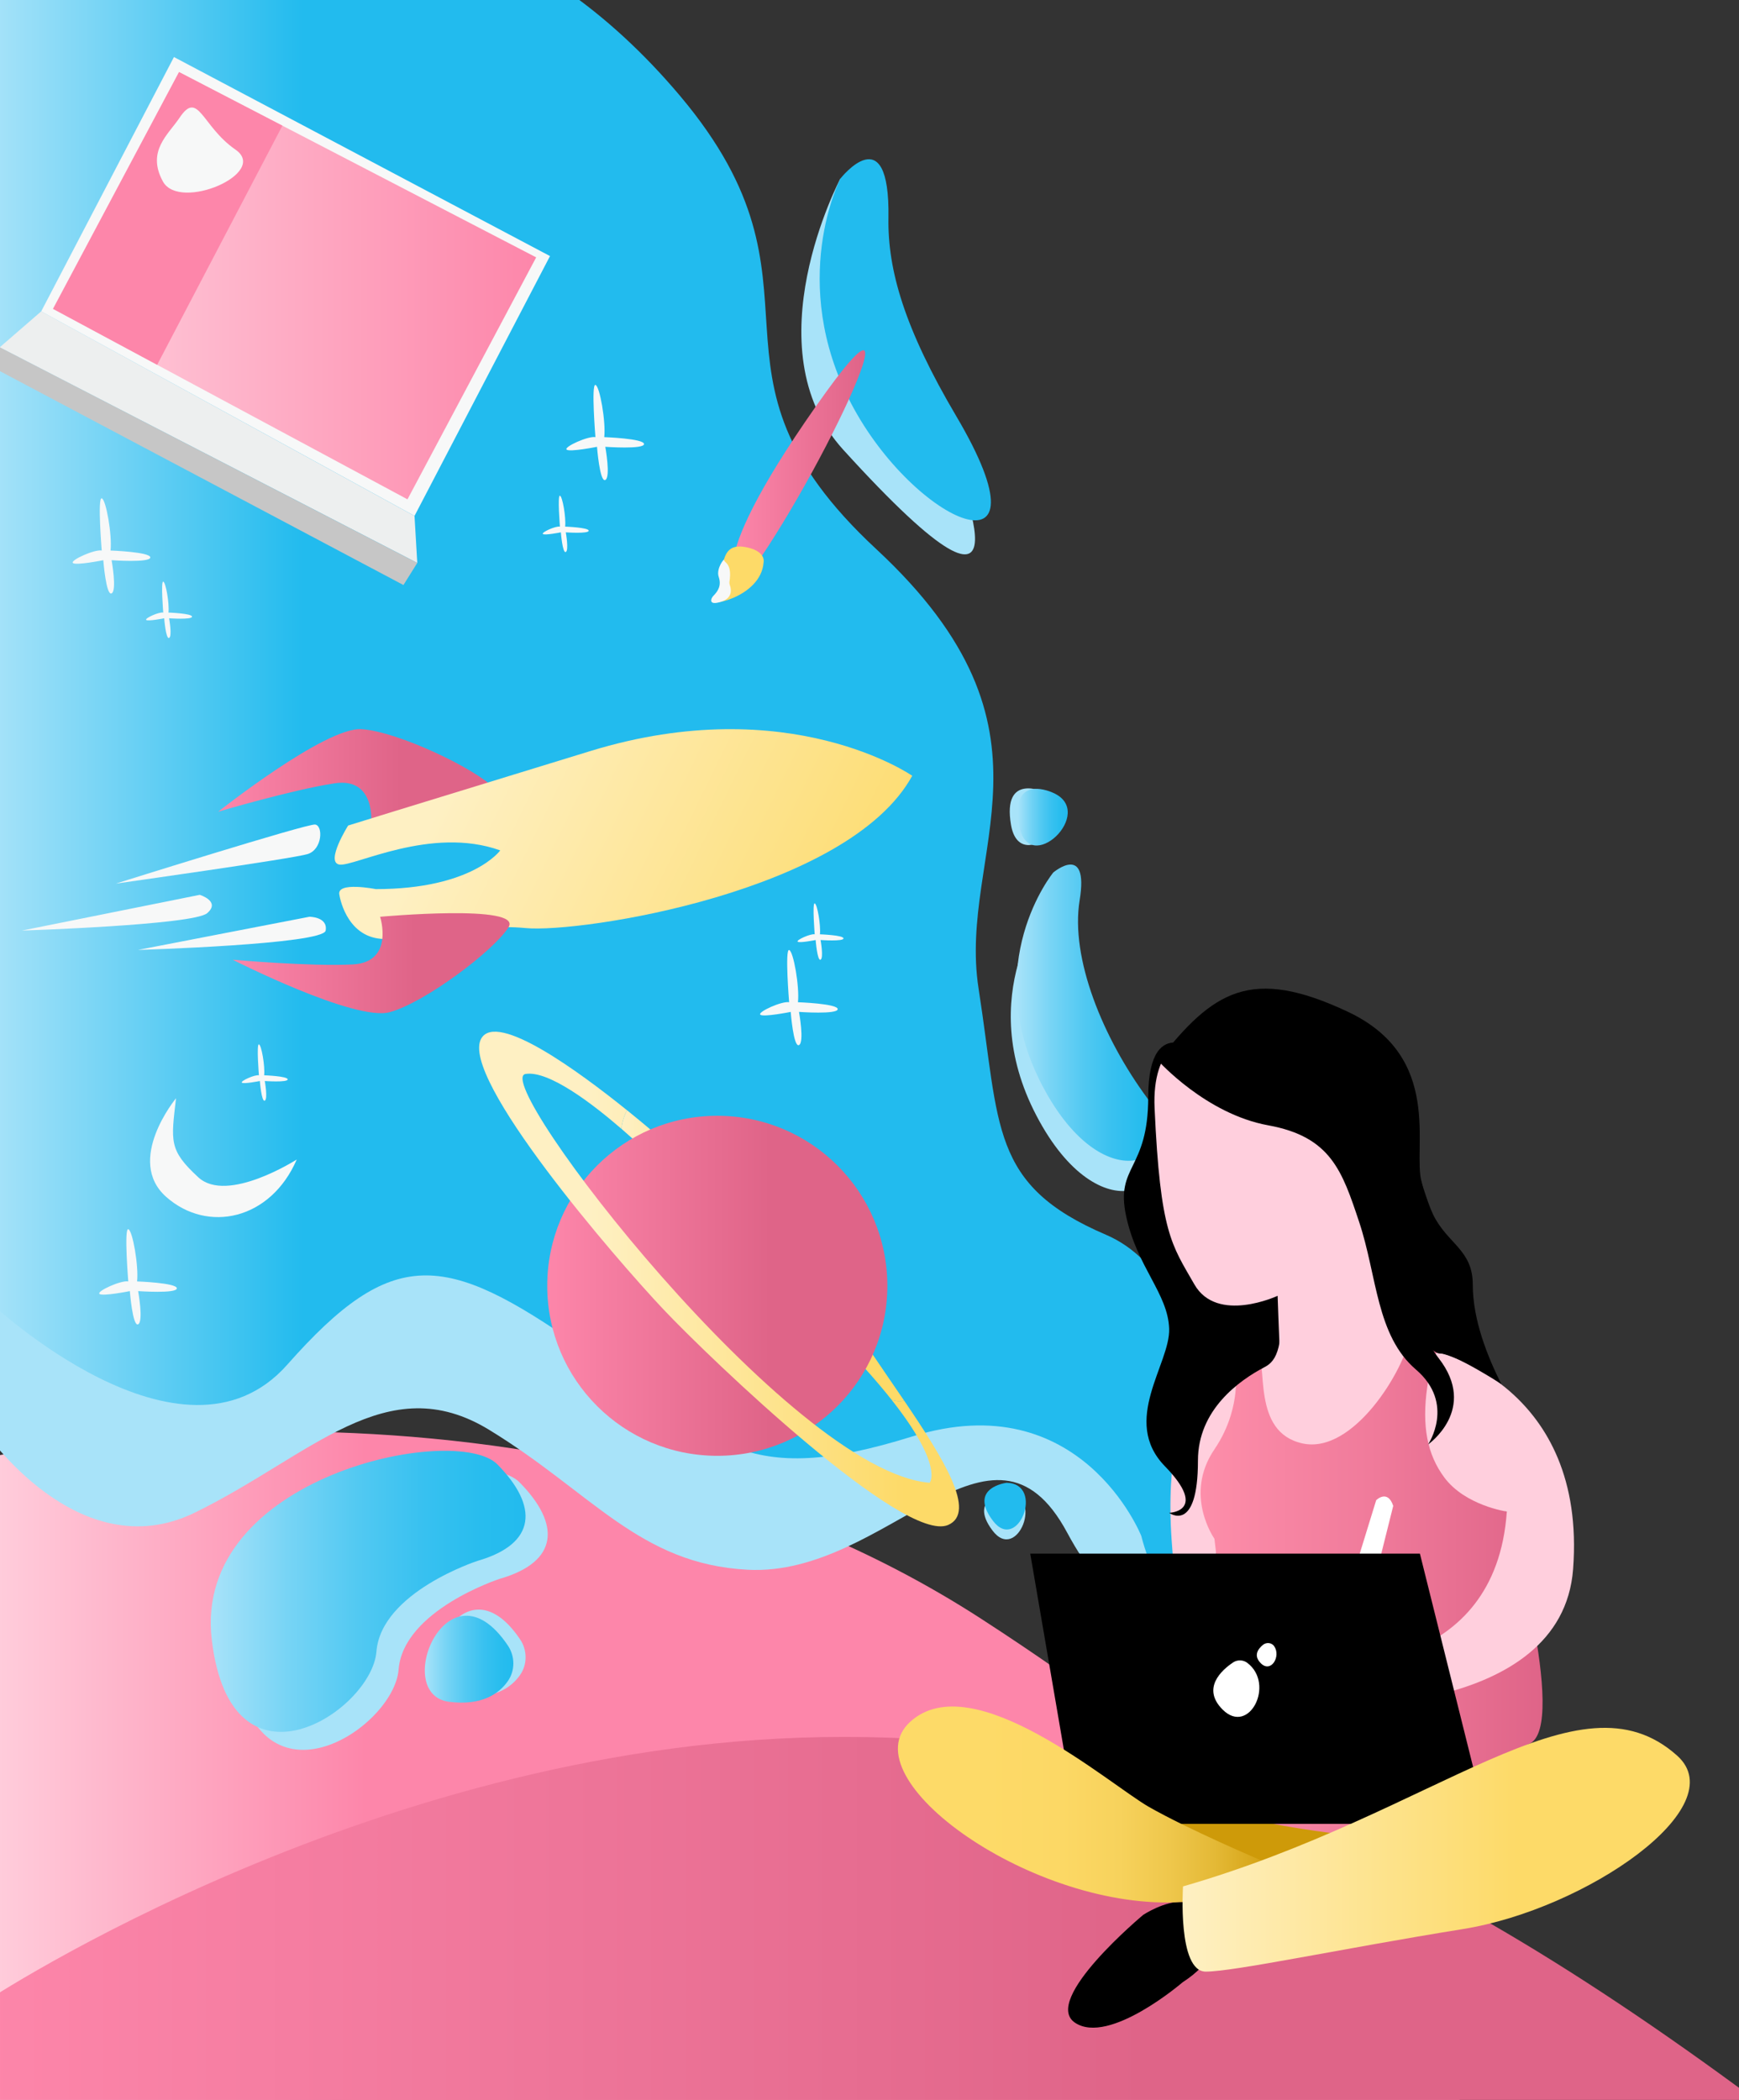 <svg width="848" height="1024" viewBox="0 0 848 1024" fill="none" xmlns="http://www.w3.org/2000/svg">
<rect x="0" y="0" width="848" height="1024" fill="#333333" stroke="none"/>
<g clip-path="url(#clip0)">
<path d="M-8 711.151C-8 711.151 264.155 650.598 478.546 789.444C692.937 928.291 711.814 1024 711.814 1024H-5.519L-8 711.151Z" fill="url(#paint0_linear)"/>
<path d="M-8 976.607C-8 976.607 186.401 847 410.962 847C547.059 847 670.908 886.648 856 1024H-5.496L-8 976.607Z" fill="url(#paint1_linear)"/>
<path d="M-8 697.194C-8 697.194 38.065 765.473 94.969 737.638C151.873 709.803 188.454 666.659 238.584 697.277C288.714 727.896 311.747 762.689 364.586 765.473C432.627 769.063 483.814 679.185 520.395 747.38C559.333 819.959 599.857 776.301 573.681 711.042C547.492 645.783 329.36 570.629 329.36 570.629L0.644 501L-7.539 523.365L-8 697.194Z" fill="#A8E3F9"/>
<path d="M585.472 729.754C585.472 729.754 595.854 626.347 539.223 602.083C482.591 577.819 487.702 549.51 477.198 482.109C466.694 414.708 523.393 356.972 427.308 267.774C332.922 180.153 411.114 141.073 331.574 46.698C187.298 -124.5 -5.519 -11.266 -5.519 -11.266L-4.966 635.002C-4.966 635.002 88.867 723.405 140.105 665.44C191.343 607.475 216.76 610.387 282.938 656.786C349.116 703.185 362.586 726.101 444.837 700.489C527.088 674.876 556.523 748.95 556.523 748.95C556.523 748.95 573.728 818.333 585.472 729.754Z" fill="url(#paint2_linear)"/>
<path d="M509.559 386.386C509.559 386.386 488.578 376.29 493.001 402.225C497.423 428.161 531.133 395.822 509.559 386.386Z" fill="#A8E3F9"/>
<path d="M253.611 799.406C257.171 804.677 257.238 811.66 253.57 816.85C249.323 822.862 241.031 828.901 225.012 826.879C196.588 823.307 224.405 756.081 253.611 799.406Z" fill="#A8E3F9"/>
<path d="M490.682 727.867C490.682 727.867 471.804 730.131 483.94 746.308C496.075 762.484 509.559 728.298 490.682 727.867Z" fill="#A8E3F9"/>
<path d="M243.66 769.911C243.66 769.911 196.683 785.131 194.377 814.14C192.071 843.149 123.52 888.173 114.082 808.344C104.643 728.5 233.305 702.51 253.355 722.852C273.405 743.194 272.61 761.581 243.66 769.911Z" fill="#A8E3F9"/>
<path d="M232.846 761.15C232.846 761.15 185.869 776.369 183.563 805.378C181.257 834.387 112.706 879.411 103.268 799.582C93.829 719.738 222.491 693.749 242.541 714.09C262.591 734.432 261.782 752.819 232.846 761.15Z" fill="url(#paint3_linear)"/>
<path d="M510.799 440.24C510.799 440.24 474.393 484.724 505.406 544.037C536.418 603.35 578.555 579.827 556.806 550.467C535.056 521.107 519.038 482.028 523.676 453.72C528.315 425.411 510.799 440.24 510.799 440.24Z" fill="#A8E3F9"/>
<path d="M513.604 425.479C513.604 425.479 477.198 469.963 508.21 529.276C539.223 588.589 581.36 565.066 559.61 535.706C537.875 506.36 521.842 467.267 526.481 438.959C531.119 410.65 513.604 425.479 513.604 425.479Z" fill="url(#paint4_linear)"/>
<path d="M513.523 386.602C513.523 386.602 492.542 376.505 496.965 402.441C501.388 428.377 535.097 396.038 513.523 386.602Z" fill="url(#paint5_linear)"/>
<path d="M247.638 802.399C251.198 807.67 251.265 814.652 247.597 819.842C243.35 825.854 235.058 831.894 219.039 829.872C190.615 826.299 218.419 759.074 247.638 802.399Z" fill="url(#paint6_linear)"/>
<path d="M490.857 723.068C490.857 723.068 471.98 725.333 484.115 741.509C496.25 757.685 509.734 723.499 490.857 723.068Z" fill="#22BBEE"/>
<path d="M409.779 87.126C409.779 87.126 366.119 169.692 411.128 219.232C512.566 330.888 463.714 225.972 463.566 217.803C462.932 181.285 425.798 149.364 430.436 121.055C435.088 92.747 409.779 87.126 409.779 87.126Z" fill="#A8E3F9"/>
<path d="M409.78 87.126C409.78 87.126 383.958 137.299 414.971 196.612C445.983 255.925 514.952 285.285 466.371 203.042C440.967 160.04 432.837 131.61 433.241 106.294C434.05 56.121 409.78 87.126 409.78 87.126Z" fill="#22BBEE"/>
<path d="M316.742 562.977C316.742 562.977 272.245 527.928 370.676 616.898C402.579 645.732 422.481 667.031 434.805 682.641C437.448 683.369 439.484 683.476 440.805 682.87C430.113 667.138 418.355 650.531 409.779 635.77C385.508 593.981 323.483 556.237 323.483 556.237C323.483 556.237 316.189 549.793 305.766 541.395C304.62 543.525 303.487 546.531 303.015 550.427C311.078 557.396 316.742 562.977 316.742 562.977Z" fill="url(#paint7_linear)"/>
<path d="M349.777 709.911C395.575 709.911 432.702 672.794 432.702 627.008C432.702 581.222 395.575 544.104 349.777 544.104C303.979 544.104 266.852 581.222 266.852 627.008C266.852 672.794 303.979 709.911 349.777 709.911Z" fill="url(#paint8_linear)"/>
<path d="M440.805 682.87C439.484 683.49 437.448 683.382 434.805 682.641C460.519 715.209 453.318 723.068 453.318 723.068C384.942 717.352 238.536 526.58 256.267 523.709C267.553 521.876 288.938 538.268 303.015 550.44C303.474 546.545 304.62 543.538 305.766 541.409C282.129 522.375 242.352 493.271 234.707 506.374C223.704 525.246 300.561 614.215 323.484 638.48C346.406 662.744 440.792 753.061 462.366 743.625C476.322 737.519 460.37 711.664 440.805 682.87Z" fill="url(#paint9_linear)"/>
<path d="M106.396 395.822C106.396 395.822 158.645 354.398 176.336 355.57C194.04 356.73 232.024 374.847 241.341 384.661C250.658 394.474 180.974 402.091 180.974 402.091C180.974 402.091 183.617 378.905 163.203 381.978C142.802 385.038 106.396 395.822 106.396 395.822Z" fill="url(#paint10_linear)"/>
<path d="M165.495 436.357C165.495 436.357 168.421 456.483 185.95 457.831C203.478 459.179 229.516 449.986 256.267 452.561C283.019 455.135 413.824 434.915 444.837 378.298C444.837 378.298 384.794 336.563 288.062 366.193C191.33 395.822 169.769 402.562 169.769 402.562C169.769 402.562 158.524 420.41 165.495 421.596C172.466 422.783 210.22 402.562 243.93 414.695C243.93 414.695 230.446 433.567 183.253 433.567C183.253 433.567 163.917 429.725 165.495 436.357Z" fill="url(#paint11_linear)"/>
<path d="M113.488 468.009C113.488 468.009 172.924 498.231 190.035 493.581C207.146 488.93 240.788 463.641 247.975 452.17C255.162 440.698 185.356 447.061 185.356 447.061C185.356 447.061 192.543 469.262 171.927 470.3C151.31 471.365 113.488 468.009 113.488 468.009Z" fill="url(#paint12_linear)"/>
<path d="M56.506 430.871C56.506 430.871 149.651 401.605 153.643 402.077C157.634 402.562 157.256 414.209 150.029 416.474C142.802 418.739 56.506 430.871 56.506 430.871Z" fill="#F7F8F8"/>
<path d="M10.662 453.787L97.402 436.357C97.402 436.357 107.771 439.525 101.016 445.308C94.261 451.091 10.662 453.787 10.662 453.787Z" fill="#F7F8F8"/>
<path d="M67.293 463.223L150.892 447.047C150.892 447.047 159.967 447.047 158.807 453.787C157.647 460.527 67.293 463.223 67.293 463.223Z" fill="#F7F8F8"/>
<path d="M20.1 151.831L84.822 27.813L268.2 124.87L202.13 251.584L20.1 151.831Z" fill="#F7F8F8"/>
<path d="M25.844 150.617L87.303 35.132L261.459 125.504L198.705 243.496L25.844 150.617Z" fill="url(#paint13_linear)"/>
<path d="M20.1 151.831L-0.125 169.355L203.479 274.5L202.13 251.584L20.1 151.831Z" fill="#EDEFEF"/>
<path d="M-4.171 178.791L-0.126 169.355L203.478 274.501L196.736 285.285L-4.171 178.791Z" fill="#C6C6C6"/>
<path d="M76.637 177.901L137.705 61.284L87.303 35.132L25.844 150.617L76.637 177.901Z" fill="#FD86AA"/>
<path d="M87.519 57.469C82.125 65.557 71.338 73.645 79.429 88.474C87.519 103.302 131.368 84.43 114.837 72.971C98.306 61.513 96.769 43.598 87.519 57.469Z" fill="#F7F8F8"/>
<path d="M85.833 535.545C85.833 535.545 60.862 565.821 81.074 583.683C101.286 601.544 131.988 594.844 144.703 565.417C144.703 565.417 110.832 587.12 96.728 574.125C82.274 560.807 83.406 556.628 85.833 535.545Z" fill="#F7F8F8"/>
<path d="M290.354 213.166C290.354 213.166 288.237 187.176 290.354 187.701C292.471 188.227 295.492 205.751 294.656 213.166C294.656 213.166 314.045 213.84 314.045 216.536C314.045 219.232 295.168 217.884 295.168 217.884C295.168 217.884 297.865 232.712 295.168 234.06C292.471 235.408 291.123 217.884 291.123 217.884C291.123 217.884 277.639 220.58 276.291 219.232C274.942 217.884 286.875 212.492 290.354 213.166Z" fill="#F7F8F8"/>
<path d="M49.602 268.461C49.602 268.461 47.485 242.471 49.602 242.997C51.719 243.523 54.74 261.047 53.904 268.461C53.904 268.461 73.293 269.135 73.293 271.831C73.293 274.527 54.416 273.179 54.416 273.179C54.416 273.179 57.113 288.008 54.416 289.356C51.719 290.704 50.371 273.179 50.371 273.179C50.371 273.179 36.887 275.875 35.539 274.527C34.19 273.179 46.123 267.787 49.602 268.461Z" fill="#F7F8F8"/>
<path d="M273.041 256.801C273.041 256.801 271.787 241.406 273.041 241.717C274.295 242.027 276.075 252.406 275.589 256.801C275.589 256.801 287.077 257.205 287.077 258.796C287.077 260.387 275.899 259.591 275.899 259.591C275.899 259.591 277.49 268.367 275.899 269.176C274.308 269.971 273.499 259.591 273.499 259.591C273.499 259.591 265.517 261.182 264.721 260.387C263.926 259.591 270.991 256.396 273.041 256.801Z" fill="#F7F8F8"/>
<path d="M79.604 298.711C79.604 298.711 78.35 283.317 79.604 283.627C80.858 283.937 82.638 294.317 82.152 298.711C82.152 298.711 93.64 299.115 93.64 300.706C93.64 302.297 82.462 301.501 82.462 301.501C82.462 301.501 84.053 310.277 82.462 311.086C80.871 311.881 80.062 301.501 80.062 301.501C80.062 301.501 72.08 303.092 71.284 302.297C70.489 301.501 77.554 298.307 79.604 298.711Z" fill="#F7F8F8"/>
<path d="M361.198 285.285C361.198 285.285 339.152 281.901 397.725 198.337C456.298 114.773 394.206 244.17 361.198 285.285Z" fill="url(#paint14_linear)"/>
<path d="M372.362 274.177C372.362 274.177 373.629 268.974 364.353 266.938C355.076 264.902 352.716 269.904 351.894 279.893C351.894 279.893 352.891 287.886 347.781 292.281C342.671 296.675 371.121 291.809 372.362 274.177Z" fill="#FDDA68"/>
<path d="M355.696 283.721C355.561 284.57 355.952 285.406 356.168 286.228C356.627 287.967 356.896 291.661 351.799 293.373C345.017 295.651 346.797 291.634 347.754 290.677C350.451 287.981 351.799 285.285 350.451 281.241C349.103 277.197 353.458 271.683 353.148 273.152C352.905 274.312 357.193 274.5 355.696 283.721Z" fill="#F7F8F8"/>
<path d="M384.807 488.728C384.807 488.728 382.69 462.738 384.807 463.264C386.924 463.789 389.945 481.314 389.109 488.728C389.109 488.728 408.498 489.402 408.498 492.098C408.498 494.794 389.621 493.446 389.621 493.446C389.621 493.446 392.318 508.274 389.621 509.622C386.924 510.97 385.576 493.446 385.576 493.446C385.576 493.446 372.092 496.142 370.744 494.794C369.395 493.446 381.342 488.054 384.807 488.728Z" fill="#F7F8F8"/>
<path d="M62.547 624.878C62.547 624.878 60.43 598.888 62.547 599.414C64.663 599.94 67.684 617.464 66.848 624.878C66.848 624.878 86.237 625.552 86.237 628.248C86.237 630.944 67.36 629.596 67.36 629.596C67.36 629.596 70.057 644.424 67.36 645.772C64.663 647.12 63.315 629.596 63.315 629.596C63.315 629.596 49.831 632.292 48.483 630.944C47.135 629.596 59.081 624.204 62.547 624.878Z" fill="#F7F8F8"/>
<path d="M397.28 455.607C397.28 455.607 396.026 440.213 397.28 440.523C398.534 440.833 400.314 451.213 399.828 455.607C399.828 455.607 411.317 456.011 411.317 457.602C411.317 459.193 400.139 458.397 400.139 458.397C400.139 458.397 401.73 467.173 400.139 467.982C398.548 468.777 397.739 458.397 397.739 458.397C397.739 458.397 389.756 459.988 388.961 459.193C388.165 458.411 395.231 455.216 397.28 455.607Z" fill="#F7F8F8"/>
<path d="M126.257 524.356C126.257 524.356 125.003 508.962 126.257 509.272C127.511 509.582 129.291 519.962 128.806 524.356C128.806 524.356 140.294 524.761 140.294 526.351C140.294 527.942 129.116 527.147 129.116 527.147C129.116 527.147 130.707 535.922 129.116 536.731C127.525 537.526 126.716 527.147 126.716 527.147C126.716 527.147 118.733 528.737 117.938 527.942C117.142 527.16 124.208 523.965 126.257 524.356Z" fill="#F7F8F8"/>
<path d="M576.654 966.669C576.654 966.669 540.868 997.458 524.243 986.377C507.617 975.296 557.493 933.75 557.493 933.75C557.493 933.75 568.132 926.767 576.667 927.495C585.189 928.21 606.898 946.961 576.654 966.669Z" fill="black"/>
<path d="M580.968 880.166C580.968 880.166 534.193 871.081 527.398 867.428C520.588 863.774 607.167 922.103 607.167 922.103L700.34 894.684L580.968 880.166Z" fill="#CE9A09"/>
<path d="M601.343 659.401C601.343 659.401 565.786 670.616 571.328 750.945C576.87 831.273 582.411 811.875 582.411 811.875C582.411 811.875 611.968 675.887 601.343 659.401Z" fill="#FFCFDD"/>
<path d="M684.928 648.469C682.541 648.469 680.842 646.177 679.629 642.928H623.766C623.887 645.489 623.981 647.619 623.981 648.469C623.981 651.232 610.134 662.313 610.134 662.313C599.05 678.934 615.676 709.399 632.301 734.324C648.926 759.249 715.415 676.157 715.415 676.157C715.415 676.157 693.234 648.469 684.928 648.469Z" fill="#FFCFDD"/>
<path d="M648.683 893.781C648.683 893.781 603.284 888.241 593.508 881.123C583.732 874.006 596.272 853.422 596.272 817.416C596.272 781.41 592.2 750.352 592.2 750.352C592.2 750.352 577.045 729.04 592.2 706.757C607.356 684.461 601.814 662.313 601.814 662.313C601.814 662.313 607.356 648.469 612.898 656.772C618.44 665.076 610.134 698.318 635.065 703.859C659.996 709.399 684.928 667.853 687.705 651.232C690.47 634.611 707.095 656.772 701.553 662.313C696.011 667.853 687.705 723.243 734.804 737.101C734.804 737.101 765.075 841.694 745.793 850.335C726.484 858.962 670.608 895.359 648.683 893.781Z" fill="url(#paint15_linear)"/>
<path d="M701.553 659.549C701.553 659.549 773.839 676.224 767.098 765.194C761.623 837.474 644.733 832.19 644.733 832.19L648.899 811.889C648.899 811.889 729.33 816.418 734.777 737.101C734.777 737.101 714.498 734.189 704.304 720.48C696.038 709.372 693.22 695.555 695.998 676.17C698.776 656.772 701.553 659.549 701.553 659.549Z" fill="#FFCFDD"/>
<path d="M576.883 512.75C576.02 533.617 576.209 508.463 572.919 508.382C567.39 508.247 559.92 512.264 559.92 534.911C559.92 570.917 543.767 568.153 549.147 593.078C554.527 618.003 569.548 630.782 570.128 647.943C570.694 665.09 546.464 692.791 568.011 714.953C589.558 737.114 570.128 737.721 570.128 737.721C570.128 737.721 584.164 748.195 584.164 712.189C584.164 687.494 604.214 673.151 616.795 666.586C622.417 663.647 626.759 656.799 623.752 626.28L576.883 512.75Z" fill="black"/>
<path d="M676.608 623.543L629.509 507.209C629.509 507.209 560.244 479.508 563.021 540.452C565.785 601.382 571.327 606.922 582.411 626.307C593.494 645.691 623.01 631.888 623.01 631.888C623.01 631.888 623.685 650.962 623.968 656.772L679.615 645.691C676.622 637.617 676.608 623.543 676.608 623.543Z" fill="#FFCFDD"/>
<path d="M659.996 767.566L671.08 731.561C671.08 731.561 676.622 726.02 679.386 734.324L662.761 800.795L654.455 789.714L659.996 767.566Z" fill="white"/>
<path d="M502.385 757.618H692.398L725.258 889.4H554.877L519.011 854.554L502.385 757.618Z" fill="black"/>
<path d="M615.136 907.262C615.136 907.262 579.647 892.204 560.257 881.123C540.868 870.043 474.38 811.876 443.893 839.577C413.42 867.279 504.394 932.308 576.654 927.482C648.913 922.656 615.136 907.262 615.136 907.262Z" fill="url(#paint16_linear)"/>
<path d="M576.883 919.892C576.883 919.892 574.119 961.438 587.966 961.438C601.814 961.438 653.457 950.358 713.513 940.665C773.583 930.973 845.613 881.11 817.904 856.185C769.659 812.779 701.553 883.887 576.883 919.892Z" fill="url(#paint17_linear)"/>
<path d="M608.232 810.878C606.21 809.341 603.378 809.274 601.275 810.689C595.692 814.45 585.822 823.28 596.205 833.673C609.068 846.506 621.918 821.244 608.232 810.878Z" fill="white"/>
<path d="M614.826 811.08C619.802 816.054 624.777 807.643 621.312 802.723C620.071 800.957 617.509 800.741 615.837 802.116C613.532 804.017 611.037 807.306 614.826 811.08Z" fill="white"/>
<path d="M564.828 517.306C564.828 517.306 587.966 543.215 618.439 548.755C648.913 554.296 654.454 570.917 662.76 595.842C671.565 622.249 671.066 651.232 690.469 667.853C709.859 684.474 696.389 704.371 696.389 704.371C696.389 704.371 720.943 687.238 701.553 662.313C682.163 637.388 698.789 595.842 693.247 576.457C688.622 560.254 704.331 515.527 657.232 493.365C610.12 471.204 591.553 483.08 564.828 517.306Z" fill="black"/>
<path d="M680.613 531.609C680.613 531.609 693.247 580.731 698.789 592.162C705.801 606.626 718.179 609.309 718.179 626.455C718.179 643.602 725.311 661.396 732.053 674.876C732.053 674.876 709.131 660.048 702.389 660.048C691.494 660.048 674.343 608.985 674.1 607.718C673.844 606.451 680.613 531.609 680.613 531.609Z" fill="black"/>
</g>
<defs>
<linearGradient id="paint0_linear" x1="-8" y1="861.008" x2="711.815" y2="861.008" gradientUnits="userSpaceOnUse">
<stop stop-color="#FFCFDD"/>
<stop offset="0.259" stop-color="#FD86AA"/>
</linearGradient>
<linearGradient id="paint1_linear" x1="-8" y1="935.49" x2="856" y2="935.49" gradientUnits="userSpaceOnUse">
<stop stop-color="#FD86AA"/>
<stop offset="0.657" stop-color="#DF6488"/>
</linearGradient>
<linearGradient id="paint2_linear" x1="-5.519" y1="363.398" x2="586.215" y2="363.398" gradientUnits="userSpaceOnUse">
<stop stop-color="#A8E3F9"/>
<stop offset="0.259" stop-color="#22BBEE"/>
</linearGradient>
<linearGradient id="paint3_linear" x1="102.765" y1="775.99" x2="256.272" y2="775.99" gradientUnits="userSpaceOnUse">
<stop stop-color="#A8E3F9"/>
<stop offset="0.011" stop-color="#A6E2F9"/>
<stop offset="0.244" stop-color="#77D4F5"/>
<stop offset="0.467" stop-color="#52C9F2"/>
<stop offset="0.673" stop-color="#38C1F0"/>
<stop offset="0.857" stop-color="#28BDEE"/>
<stop offset="1" stop-color="#22BBEE"/>
</linearGradient>
<linearGradient id="paint4_linear" x1="495.699" y1="493.824" x2="565.607" y2="493.824" gradientUnits="userSpaceOnUse">
<stop stop-color="#A8E3F9"/>
<stop offset="0.011" stop-color="#A6E2F9"/>
<stop offset="0.244" stop-color="#77D4F5"/>
<stop offset="0.467" stop-color="#52C9F2"/>
<stop offset="0.673" stop-color="#38C1F0"/>
<stop offset="0.857" stop-color="#28BDEE"/>
<stop offset="1" stop-color="#22BBEE"/>
</linearGradient>
<linearGradient id="paint5_linear" x1="496.356" y1="398.483" x2="520.675" y2="398.483" gradientUnits="userSpaceOnUse">
<stop stop-color="#A8E3F9"/>
<stop offset="0.011" stop-color="#A6E2F9"/>
<stop offset="0.244" stop-color="#77D4F5"/>
<stop offset="0.467" stop-color="#52C9F2"/>
<stop offset="0.673" stop-color="#38C1F0"/>
<stop offset="0.857" stop-color="#28BDEE"/>
<stop offset="1" stop-color="#22BBEE"/>
</linearGradient>
<linearGradient id="paint6_linear" x1="207.152" y1="809.085" x2="250.324" y2="809.085" gradientUnits="userSpaceOnUse">
<stop stop-color="#A8E3F9"/>
<stop offset="0.011" stop-color="#A6E2F9"/>
<stop offset="0.244" stop-color="#77D4F5"/>
<stop offset="0.467" stop-color="#52C9F2"/>
<stop offset="0.673" stop-color="#38C1F0"/>
<stop offset="0.857" stop-color="#28BDEE"/>
<stop offset="1" stop-color="#22BBEE"/>
</linearGradient>
<linearGradient id="paint7_linear" x1="303.023" y1="612.336" x2="440.804" y2="612.336" gradientUnits="userSpaceOnUse">
<stop stop-color="#FEF0C3"/>
<stop offset="0.657" stop-color="#FDDA68"/>
</linearGradient>
<linearGradient id="paint8_linear" x1="266.852" y1="627.012" x2="432.702" y2="627.012" gradientUnits="userSpaceOnUse">
<stop stop-color="#FD86AA"/>
<stop offset="0.657" stop-color="#DF6488"/>
</linearGradient>
<linearGradient id="paint9_linear" x1="233.64" y1="623.694" x2="467.65" y2="623.694" gradientUnits="userSpaceOnUse">
<stop offset="0.233" stop-color="#FEF0C3"/>
<stop offset="0.887" stop-color="#FDDA68"/>
</linearGradient>
<linearGradient id="paint10_linear" x1="106.396" y1="378.816" x2="242.21" y2="378.816" gradientUnits="userSpaceOnUse">
<stop stop-color="#FD86AA"/>
<stop offset="0.657" stop-color="#DF6488"/>
</linearGradient>
<linearGradient id="paint11_linear" x1="182.739" y1="353.697" x2="435.723" y2="477.403" gradientUnits="userSpaceOnUse">
<stop offset="0.161" stop-color="#FEF0C3"/>
<stop offset="1" stop-color="#FDDA68"/>
</linearGradient>
<linearGradient id="paint12_linear" x1="113.492" y1="469.696" x2="248.499" y2="469.696" gradientUnits="userSpaceOnUse">
<stop stop-color="#FD86AA"/>
<stop offset="0.657" stop-color="#DF6488"/>
</linearGradient>
<linearGradient id="paint13_linear" x1="25.838" y1="139.313" x2="261.459" y2="139.313" gradientUnits="userSpaceOnUse">
<stop stop-color="#FFCFDD"/>
<stop offset="1" stop-color="#FD86AA"/>
</linearGradient>
<linearGradient id="paint14_linear" x1="357.135" y1="228.041" x2="421.905" y2="228.041" gradientUnits="userSpaceOnUse">
<stop stop-color="#FD86AA"/>
<stop offset="1" stop-color="#DF6488"/>
</linearGradient>
<linearGradient id="paint15_linear" x1="585.467" y1="769.496" x2="752.206" y2="769.496" gradientUnits="userSpaceOnUse">
<stop stop-color="#FD8EAA"/>
<stop offset="0.494" stop-color="#F07B9B"/>
<stop offset="1" stop-color="#DF6488"/>
</linearGradient>
<linearGradient id="paint16_linear" x1="437.849" y1="879.958" x2="623.018" y2="879.958" gradientUnits="userSpaceOnUse">
<stop offset="0.223" stop-color="#FDDA68"/>
<stop offset="0.434" stop-color="#FCD865"/>
<stop offset="0.584" stop-color="#F7D25C"/>
<stop offset="0.714" stop-color="#EFC74C"/>
<stop offset="0.834" stop-color="#E4B936"/>
<stop offset="0.944" stop-color="#D7A61A"/>
<stop offset="1" stop-color="#CE9A09"/>
</linearGradient>
<linearGradient id="paint17_linear" x1="576.651" y1="902.011" x2="824.02" y2="902.011" gradientUnits="userSpaceOnUse">
<stop stop-color="#FEF0C3"/>
<stop offset="0.657" stop-color="#FDDA68"/>
</linearGradient>
<clipPath id="clip0">
<rect width="856" height="1072" fill="white" transform="translate(-8 -48)"/>
</clipPath>
</defs>
</svg>
